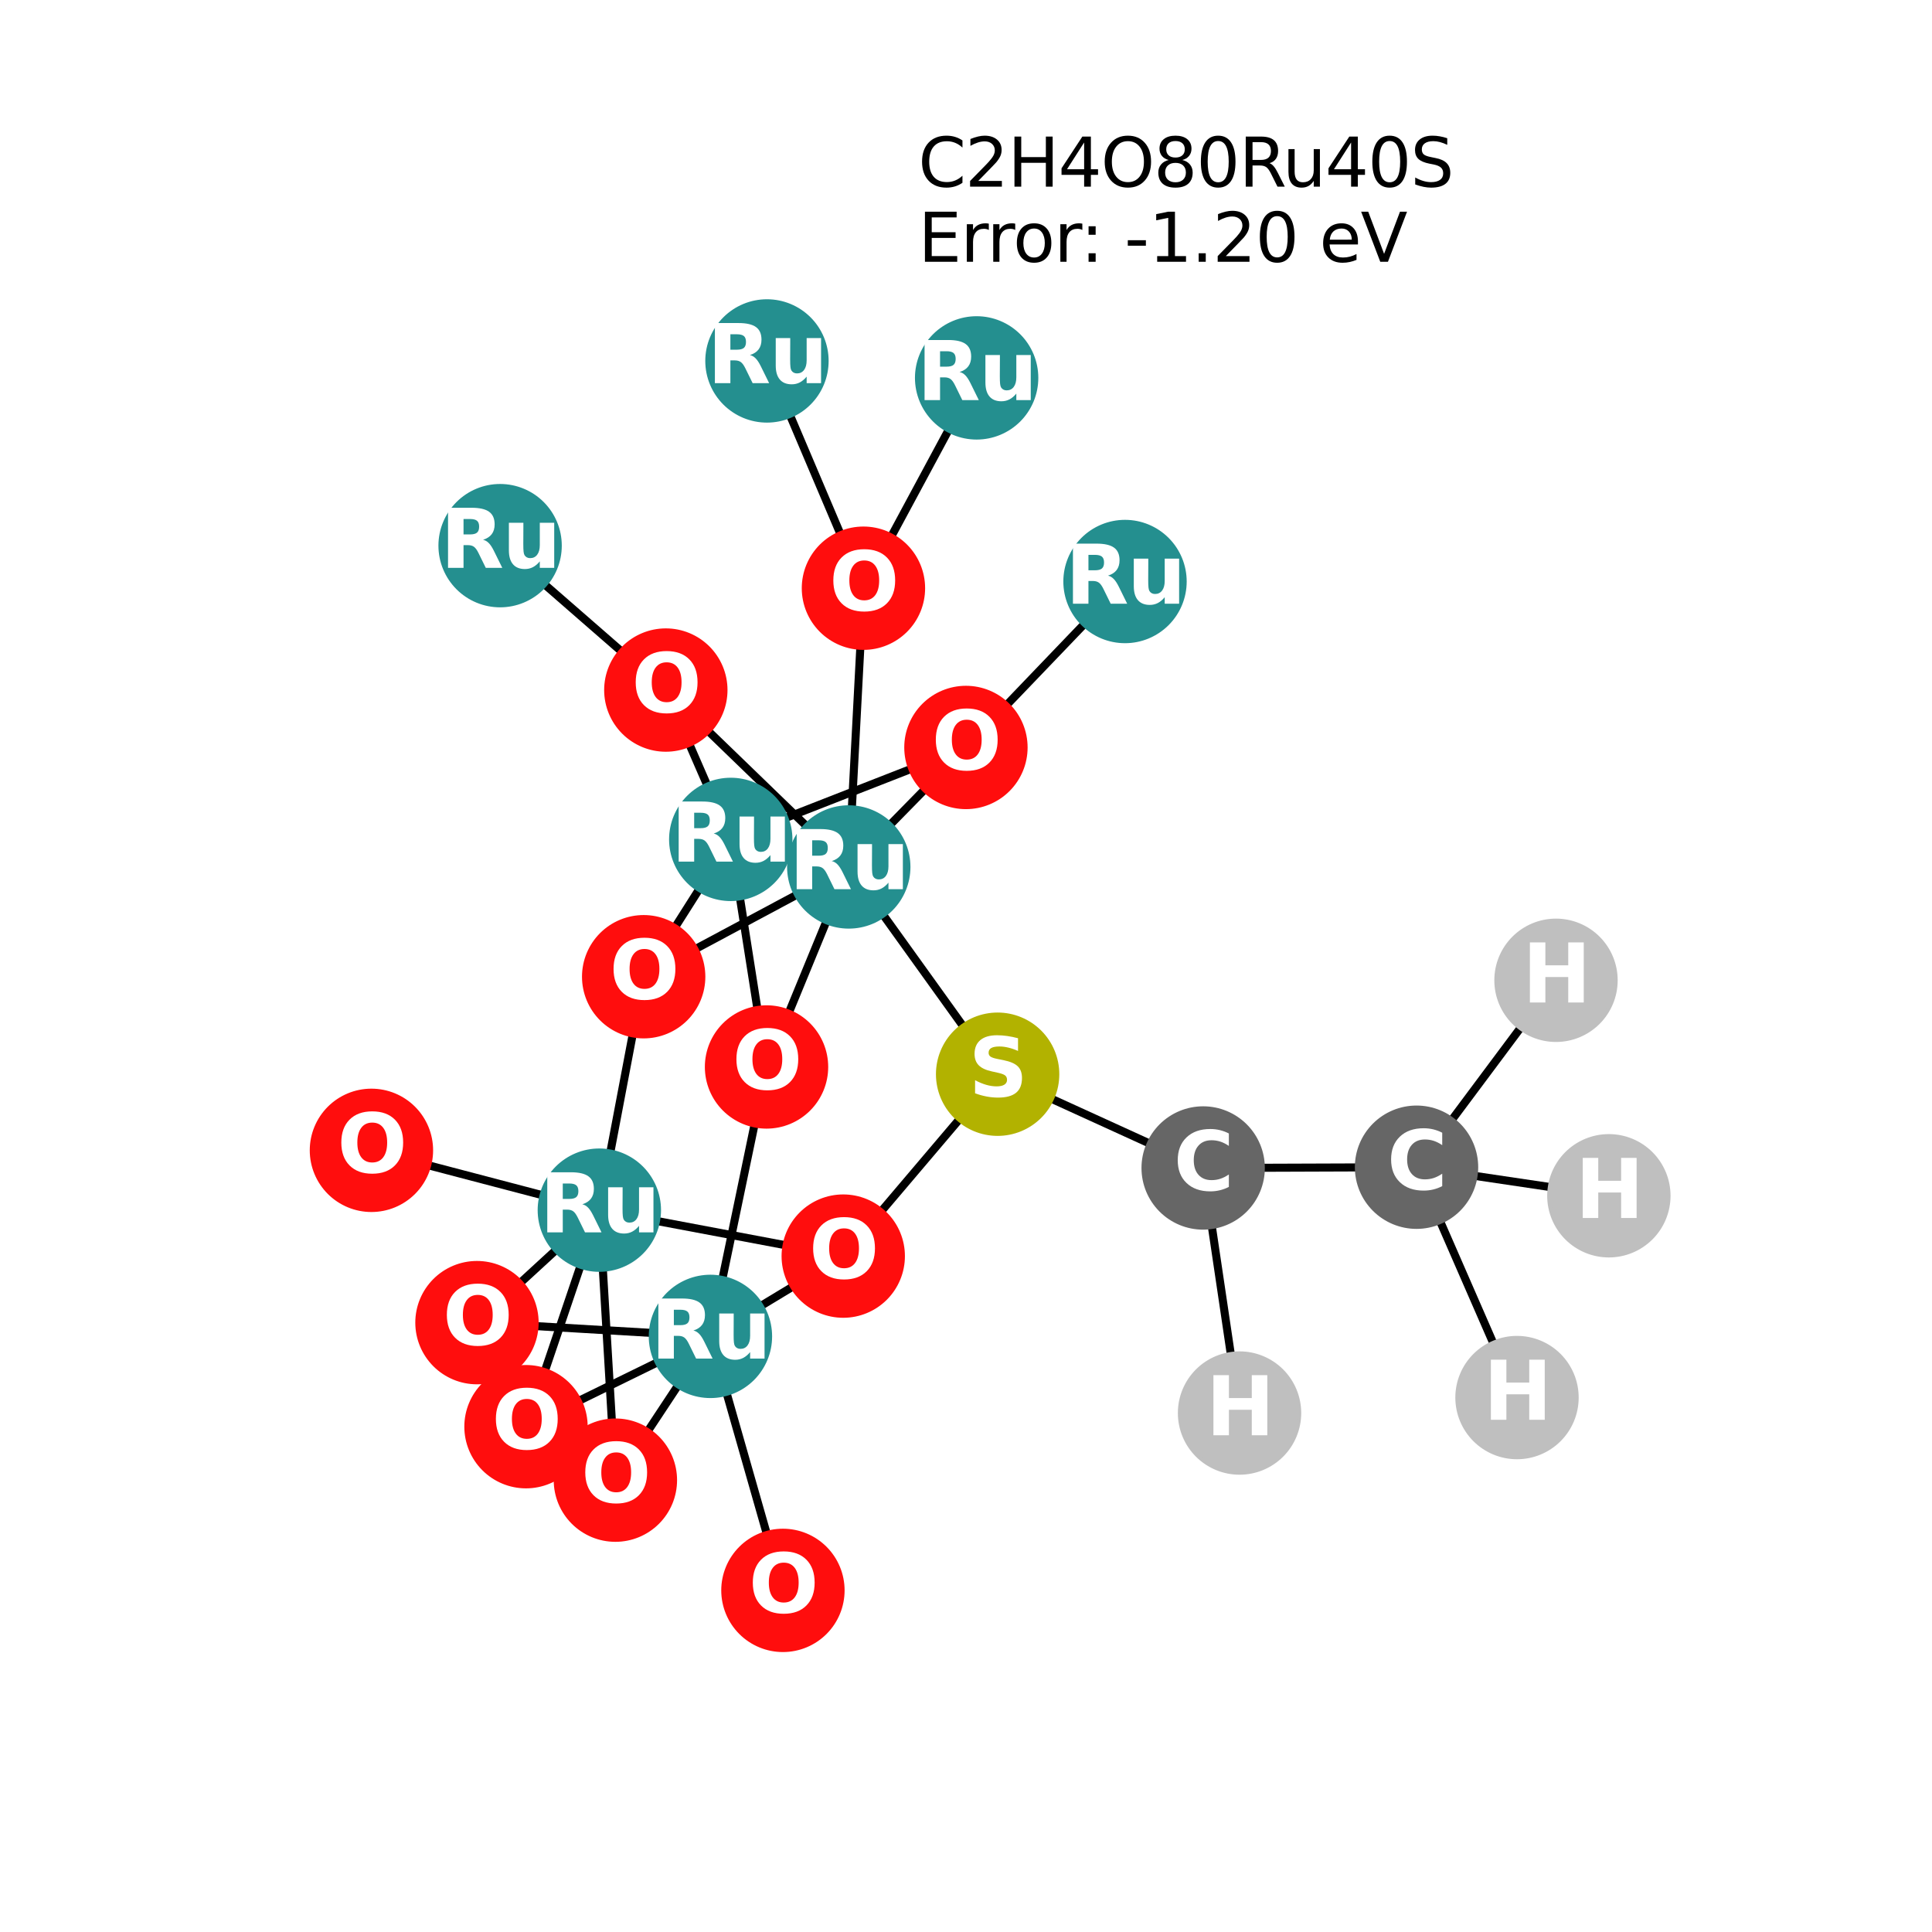 <?xml version="1.0" encoding="utf-8" standalone="no"?>
<!DOCTYPE svg PUBLIC "-//W3C//DTD SVG 1.1//EN"
  "http://www.w3.org/Graphics/SVG/1.1/DTD/svg11.dtd">
<svg xmlns:xlink="http://www.w3.org/1999/xlink" width="288pt" height="288pt" viewBox="0 0 288 288" xmlns="http://www.w3.org/2000/svg" version="1.1">
 <defs>
  <style type="text/css">*{stroke-linejoin: round; stroke-linecap: butt}</style>
 </defs>
 <g id="figure_1">
  <g id="patch_1">
   <path d="M 0 288 
L 288 288 
L 288 0 
L 0 0 
z
" style="fill: #ffffff"/>
  </g>
  <g id="axes_1">
   <g id="LineCollection_1">
    <path d="M 78.41 212.674 
L 105.903 199.214 
" clip-path="url(#p6bd14c3f84)" style="fill: none; stroke: #000000; stroke-width: 1.2"/>
    <path d="M 78.41 212.674 
L 89.343 180.396 
" clip-path="url(#p6bd14c3f84)" style="fill: none; stroke: #000000; stroke-width: 1.2"/>
    <path d="M 108.933 125.129 
L 114.265 159.05 
" clip-path="url(#p6bd14c3f84)" style="fill: none; stroke: #000000; stroke-width: 1.2"/>
    <path d="M 108.933 125.129 
L 143.99 111.423 
" clip-path="url(#p6bd14c3f84)" style="fill: none; stroke: #000000; stroke-width: 1.2"/>
    <path d="M 108.933 125.129 
L 95.951 145.599 
" clip-path="url(#p6bd14c3f84)" style="fill: none; stroke: #000000; stroke-width: 1.2"/>
    <path d="M 108.933 125.129 
L 99.254 102.866 
" clip-path="url(#p6bd14c3f84)" style="fill: none; stroke: #000000; stroke-width: 1.2"/>
    <path d="M 91.735 220.644 
L 105.903 199.214 
" clip-path="url(#p6bd14c3f84)" style="fill: none; stroke: #000000; stroke-width: 1.2"/>
    <path d="M 91.735 220.644 
L 89.343 180.396 
" clip-path="url(#p6bd14c3f84)" style="fill: none; stroke: #000000; stroke-width: 1.2"/>
    <path d="M 145.585 56.331 
L 128.712 87.683 
" clip-path="url(#p6bd14c3f84)" style="fill: none; stroke: #000000; stroke-width: 1.2"/>
    <path d="M 167.704 86.686 
L 143.99 111.423 
" clip-path="url(#p6bd14c3f84)" style="fill: none; stroke: #000000; stroke-width: 1.2"/>
    <path d="M 116.709 237.076 
L 105.903 199.214 
" clip-path="url(#p6bd14c3f84)" style="fill: none; stroke: #000000; stroke-width: 1.2"/>
    <path d="M 105.903 199.214 
L 114.265 159.05 
" clip-path="url(#p6bd14c3f84)" style="fill: none; stroke: #000000; stroke-width: 1.2"/>
    <path d="M 105.903 199.214 
L 71.101 197.163 
" clip-path="url(#p6bd14c3f84)" style="fill: none; stroke: #000000; stroke-width: 1.2"/>
    <path d="M 105.903 199.214 
L 125.701 187.246 
" clip-path="url(#p6bd14c3f84)" style="fill: none; stroke: #000000; stroke-width: 1.2"/>
    <path d="M 126.524 129.235 
L 114.265 159.05 
" clip-path="url(#p6bd14c3f84)" style="fill: none; stroke: #000000; stroke-width: 1.2"/>
    <path d="M 126.524 129.235 
L 143.99 111.423 
" clip-path="url(#p6bd14c3f84)" style="fill: none; stroke: #000000; stroke-width: 1.2"/>
    <path d="M 126.524 129.235 
L 128.712 87.683 
" clip-path="url(#p6bd14c3f84)" style="fill: none; stroke: #000000; stroke-width: 1.2"/>
    <path d="M 126.524 129.235 
L 95.951 145.599 
" clip-path="url(#p6bd14c3f84)" style="fill: none; stroke: #000000; stroke-width: 1.2"/>
    <path d="M 126.524 129.235 
L 99.254 102.866 
" clip-path="url(#p6bd14c3f84)" style="fill: none; stroke: #000000; stroke-width: 1.2"/>
    <path d="M 126.524 129.235 
L 148.714 160.132 
" clip-path="url(#p6bd14c3f84)" style="fill: none; stroke: #000000; stroke-width: 1.2"/>
    <path d="M 128.712 87.683 
L 114.329 53.804 
" clip-path="url(#p6bd14c3f84)" style="fill: none; stroke: #000000; stroke-width: 1.2"/>
    <path d="M 74.55 81.34 
L 99.254 102.866 
" clip-path="url(#p6bd14c3f84)" style="fill: none; stroke: #000000; stroke-width: 1.2"/>
    <path d="M 95.951 145.599 
L 89.343 180.396 
" clip-path="url(#p6bd14c3f84)" style="fill: none; stroke: #000000; stroke-width: 1.2"/>
    <path d="M 89.343 180.396 
L 71.101 197.163 
" clip-path="url(#p6bd14c3f84)" style="fill: none; stroke: #000000; stroke-width: 1.2"/>
    <path d="M 89.343 180.396 
L 125.701 187.246 
" clip-path="url(#p6bd14c3f84)" style="fill: none; stroke: #000000; stroke-width: 1.2"/>
    <path d="M 89.343 180.396 
L 55.369 171.479 
" clip-path="url(#p6bd14c3f84)" style="fill: none; stroke: #000000; stroke-width: 1.2"/>
    <path d="M 125.701 187.246 
L 148.714 160.132 
" clip-path="url(#p6bd14c3f84)" style="fill: none; stroke: #000000; stroke-width: 1.2"/>
    <path d="M 179.354 174.109 
L 184.776 210.64 
" clip-path="url(#p6bd14c3f84)" style="fill: none; stroke: #000000; stroke-width: 1.2"/>
    <path d="M 179.354 174.109 
L 148.714 160.132 
" clip-path="url(#p6bd14c3f84)" style="fill: none; stroke: #000000; stroke-width: 1.2"/>
    <path d="M 179.354 174.109 
L 211.16 173.995 
" clip-path="url(#p6bd14c3f84)" style="fill: none; stroke: #000000; stroke-width: 1.2"/>
    <path d="M 211.16 173.995 
L 226.137 208.333 
" clip-path="url(#p6bd14c3f84)" style="fill: none; stroke: #000000; stroke-width: 1.2"/>
    <path d="M 211.16 173.995 
L 239.831 178.252 
" clip-path="url(#p6bd14c3f84)" style="fill: none; stroke: #000000; stroke-width: 1.2"/>
    <path d="M 211.16 173.995 
L 231.95 146.131 
" clip-path="url(#p6bd14c3f84)" style="fill: none; stroke: #000000; stroke-width: 1.2"/>
   </g>
   <g id="PathCollection_1">
    <defs>
     <path id="C0_0_7980cdc8b0" d="M 0 8.944 
C 2.372 8.944 4.647 8.002 6.325 6.325 
C 8.002 4.647 8.944 2.372 8.944 -0 
C 8.944 -2.372 8.002 -4.647 6.325 -6.325 
C 4.647 -8.002 2.372 -8.944 0 -8.944 
C -2.372 -8.944 -4.647 -8.002 -6.325 -6.325 
C -8.002 -4.647 -8.944 -2.372 -8.944 0 
C -8.944 2.372 -8.002 4.647 -6.325 6.325 
C -4.647 8.002 -2.372 8.944 0 8.944 
z
"/>
    </defs>
    <g clip-path="url(#p6bd14c3f84)">
     <use xlink:href="#C0_0_7980cdc8b0" x="78.41" y="212.674" style="fill: #ff0d0d; stroke: #ff0d0d; stroke-width: 0.5"/>
    </g>
    <g clip-path="url(#p6bd14c3f84)">
     <use xlink:href="#C0_0_7980cdc8b0" x="108.933" y="125.129" style="fill: #248f8f; stroke: #248f8f; stroke-width: 0.5"/>
    </g>
    <g clip-path="url(#p6bd14c3f84)">
     <use xlink:href="#C0_0_7980cdc8b0" x="91.735" y="220.644" style="fill: #ff0d0d; stroke: #ff0d0d; stroke-width: 0.5"/>
    </g>
    <g clip-path="url(#p6bd14c3f84)">
     <use xlink:href="#C0_0_7980cdc8b0" x="145.585" y="56.331" style="fill: #248f8f; stroke: #248f8f; stroke-width: 0.5"/>
    </g>
    <g clip-path="url(#p6bd14c3f84)">
     <use xlink:href="#C0_0_7980cdc8b0" x="167.704" y="86.686" style="fill: #248f8f; stroke: #248f8f; stroke-width: 0.5"/>
    </g>
    <g clip-path="url(#p6bd14c3f84)">
     <use xlink:href="#C0_0_7980cdc8b0" x="116.709" y="237.076" style="fill: #ff0d0d; stroke: #ff0d0d; stroke-width: 0.5"/>
    </g>
    <g clip-path="url(#p6bd14c3f84)">
     <use xlink:href="#C0_0_7980cdc8b0" x="105.903" y="199.214" style="fill: #248f8f; stroke: #248f8f; stroke-width: 0.5"/>
    </g>
    <g clip-path="url(#p6bd14c3f84)">
     <use xlink:href="#C0_0_7980cdc8b0" x="126.524" y="129.235" style="fill: #248f8f; stroke: #248f8f; stroke-width: 0.5"/>
    </g>
    <g clip-path="url(#p6bd14c3f84)">
     <use xlink:href="#C0_0_7980cdc8b0" x="128.712" y="87.683" style="fill: #ff0d0d; stroke: #ff0d0d; stroke-width: 0.5"/>
    </g>
    <g clip-path="url(#p6bd14c3f84)">
     <use xlink:href="#C0_0_7980cdc8b0" x="114.329" y="53.804" style="fill: #248f8f; stroke: #248f8f; stroke-width: 0.5"/>
    </g>
    <g clip-path="url(#p6bd14c3f84)">
     <use xlink:href="#C0_0_7980cdc8b0" x="74.55" y="81.34" style="fill: #248f8f; stroke: #248f8f; stroke-width: 0.5"/>
    </g>
    <g clip-path="url(#p6bd14c3f84)">
     <use xlink:href="#C0_0_7980cdc8b0" x="95.951" y="145.599" style="fill: #ff0d0d; stroke: #ff0d0d; stroke-width: 0.5"/>
    </g>
    <g clip-path="url(#p6bd14c3f84)">
     <use xlink:href="#C0_0_7980cdc8b0" x="99.254" y="102.866" style="fill: #ff0d0d; stroke: #ff0d0d; stroke-width: 0.5"/>
    </g>
    <g clip-path="url(#p6bd14c3f84)">
     <use xlink:href="#C0_0_7980cdc8b0" x="89.343" y="180.396" style="fill: #248f8f; stroke: #248f8f; stroke-width: 0.5"/>
    </g>
    <g clip-path="url(#p6bd14c3f84)">
     <use xlink:href="#C0_0_7980cdc8b0" x="71.101" y="197.163" style="fill: #ff0d0d; stroke: #ff0d0d; stroke-width: 0.5"/>
    </g>
    <g clip-path="url(#p6bd14c3f84)">
     <use xlink:href="#C0_0_7980cdc8b0" x="143.99" y="111.423" style="fill: #ff0d0d; stroke: #ff0d0d; stroke-width: 0.5"/>
    </g>
    <g clip-path="url(#p6bd14c3f84)">
     <use xlink:href="#C0_0_7980cdc8b0" x="125.701" y="187.246" style="fill: #ff0d0d; stroke: #ff0d0d; stroke-width: 0.5"/>
    </g>
    <g clip-path="url(#p6bd14c3f84)">
     <use xlink:href="#C0_0_7980cdc8b0" x="114.265" y="159.05" style="fill: #ff0d0d; stroke: #ff0d0d; stroke-width: 0.5"/>
    </g>
    <g clip-path="url(#p6bd14c3f84)">
     <use xlink:href="#C0_0_7980cdc8b0" x="55.369" y="171.479" style="fill: #ff0d0d; stroke: #ff0d0d; stroke-width: 0.5"/>
    </g>
    <g clip-path="url(#p6bd14c3f84)">
     <use xlink:href="#C0_0_7980cdc8b0" x="179.354" y="174.109" style="fill: #666666; stroke: #666666; stroke-width: 0.5"/>
    </g>
    <g clip-path="url(#p6bd14c3f84)">
     <use xlink:href="#C0_0_7980cdc8b0" x="184.776" y="210.64" style="fill: #bfbfbf; stroke: #bfbfbf; stroke-width: 0.5"/>
    </g>
    <g clip-path="url(#p6bd14c3f84)">
     <use xlink:href="#C0_0_7980cdc8b0" x="148.714" y="160.132" style="fill: #b2b200; stroke: #b2b200; stroke-width: 0.5"/>
    </g>
    <g clip-path="url(#p6bd14c3f84)">
     <use xlink:href="#C0_0_7980cdc8b0" x="211.16" y="173.995" style="fill: #666666; stroke: #666666; stroke-width: 0.5"/>
    </g>
    <g clip-path="url(#p6bd14c3f84)">
     <use xlink:href="#C0_0_7980cdc8b0" x="226.137" y="208.333" style="fill: #bfbfbf; stroke: #bfbfbf; stroke-width: 0.5"/>
    </g>
    <g clip-path="url(#p6bd14c3f84)">
     <use xlink:href="#C0_0_7980cdc8b0" x="239.831" y="178.252" style="fill: #bfbfbf; stroke: #bfbfbf; stroke-width: 0.5"/>
    </g>
    <g clip-path="url(#p6bd14c3f84)">
     <use xlink:href="#C0_0_7980cdc8b0" x="231.95" y="146.131" style="fill: #bfbfbf; stroke: #bfbfbf; stroke-width: 0.5"/>
    </g>
   </g>
   <g id="text_1">
    <g clip-path="url(#p6bd14c3f84)">
     <!-- O -->
     <g style="fill: #ffffff" transform="translate(73.309 215.986) scale(0.12 -0.12)">
      <defs>
       <path id="DejaVuSans-Bold-4f" d="M 2719 3878 
Q 2169 3878 1866 3472 
Q 1563 3066 1563 2328 
Q 1563 1594 1866 1187 
Q 2169 781 2719 781 
Q 3272 781 3575 1187 
Q 3878 1594 3878 2328 
Q 3878 3066 3575 3472 
Q 3272 3878 2719 3878 
z
M 2719 4750 
Q 3844 4750 4481 4106 
Q 5119 3463 5119 2328 
Q 5119 1197 4481 553 
Q 3844 -91 2719 -91 
Q 1597 -91 958 553 
Q 319 1197 319 2328 
Q 319 3463 958 4106 
Q 1597 4750 2719 4750 
z
" transform="scale(0.016)"/>
      </defs>
      <use xlink:href="#DejaVuSans-Bold-4f"/>
     </g>
    </g>
   </g>
   <g id="text_2">
    <g clip-path="url(#p6bd14c3f84)">
     <!-- Ru -->
     <g style="fill: #ffffff" transform="translate(100.041 128.44) scale(0.12 -0.12)">
      <defs>
       <path id="DejaVuSans-Bold-52" d="M 2297 2597 
Q 2675 2597 2839 2737 
Q 3003 2878 3003 3200 
Q 3003 3519 2839 3656 
Q 2675 3794 2297 3794 
L 1791 3794 
L 1791 2597 
L 2297 2597 
z
M 1791 1766 
L 1791 0 
L 588 0 
L 588 4666 
L 2425 4666 
Q 3347 4666 3776 4356 
Q 4206 4047 4206 3378 
Q 4206 2916 3982 2619 
Q 3759 2322 3309 2181 
Q 3556 2125 3751 1926 
Q 3947 1728 4147 1325 
L 4800 0 
L 3519 0 
L 2950 1159 
Q 2778 1509 2601 1637 
Q 2425 1766 2131 1766 
L 1791 1766 
z
" transform="scale(0.016)"/>
       <path id="DejaVuSans-Bold-75" d="M 500 1363 
L 500 3500 
L 1625 3500 
L 1625 3150 
Q 1625 2866 1622 2436 
Q 1619 2006 1619 1863 
Q 1619 1441 1641 1255 
Q 1663 1069 1716 984 
Q 1784 875 1895 815 
Q 2006 756 2150 756 
Q 2500 756 2700 1025 
Q 2900 1294 2900 1772 
L 2900 3500 
L 4019 3500 
L 4019 0 
L 2900 0 
L 2900 506 
Q 2647 200 2364 54 
Q 2081 -91 1741 -91 
Q 1134 -91 817 281 
Q 500 653 500 1363 
z
" transform="scale(0.016)"/>
      </defs>
      <use xlink:href="#DejaVuSans-Bold-52"/>
      <use xlink:href="#DejaVuSans-Bold-75" transform="translate(77.002 0)"/>
     </g>
    </g>
   </g>
   <g id="text_3">
    <g clip-path="url(#p6bd14c3f84)">
     <!-- O -->
     <g style="fill: #ffffff" transform="translate(86.634 223.955) scale(0.12 -0.12)">
      <use xlink:href="#DejaVuSans-Bold-4f"/>
     </g>
    </g>
   </g>
   <g id="text_4">
    <g clip-path="url(#p6bd14c3f84)">
     <!-- Ru -->
     <g style="fill: #ffffff" transform="translate(136.694 59.643) scale(0.12 -0.12)">
      <use xlink:href="#DejaVuSans-Bold-52"/>
      <use xlink:href="#DejaVuSans-Bold-75" transform="translate(77.002 0)"/>
     </g>
    </g>
   </g>
   <g id="text_5">
    <g clip-path="url(#p6bd14c3f84)">
     <!-- Ru -->
     <g style="fill: #ffffff" transform="translate(158.813 89.997) scale(0.12 -0.12)">
      <use xlink:href="#DejaVuSans-Bold-52"/>
      <use xlink:href="#DejaVuSans-Bold-75" transform="translate(77.002 0)"/>
     </g>
    </g>
   </g>
   <g id="text_6">
    <g clip-path="url(#p6bd14c3f84)">
     <!-- O -->
     <g style="fill: #ffffff" transform="translate(111.608 240.388) scale(0.12 -0.12)">
      <use xlink:href="#DejaVuSans-Bold-4f"/>
     </g>
    </g>
   </g>
   <g id="text_7">
    <g clip-path="url(#p6bd14c3f84)">
     <!-- Ru -->
     <g style="fill: #ffffff" transform="translate(97.012 202.525) scale(0.12 -0.12)">
      <use xlink:href="#DejaVuSans-Bold-52"/>
      <use xlink:href="#DejaVuSans-Bold-75" transform="translate(77.002 0)"/>
     </g>
    </g>
   </g>
   <g id="text_8">
    <g clip-path="url(#p6bd14c3f84)">
     <!-- Ru -->
     <g style="fill: #ffffff" transform="translate(117.632 132.546) scale(0.12 -0.12)">
      <use xlink:href="#DejaVuSans-Bold-52"/>
      <use xlink:href="#DejaVuSans-Bold-75" transform="translate(77.002 0)"/>
     </g>
    </g>
   </g>
   <g id="text_9">
    <g clip-path="url(#p6bd14c3f84)">
     <!-- O -->
     <g style="fill: #ffffff" transform="translate(123.611 90.994) scale(0.12 -0.12)">
      <use xlink:href="#DejaVuSans-Bold-4f"/>
     </g>
    </g>
   </g>
   <g id="text_10">
    <g clip-path="url(#p6bd14c3f84)">
     <!-- Ru -->
     <g style="fill: #ffffff" transform="translate(105.438 57.115) scale(0.12 -0.12)">
      <use xlink:href="#DejaVuSans-Bold-52"/>
      <use xlink:href="#DejaVuSans-Bold-75" transform="translate(77.002 0)"/>
     </g>
    </g>
   </g>
   <g id="text_11">
    <g clip-path="url(#p6bd14c3f84)">
     <!-- Ru -->
     <g style="fill: #ffffff" transform="translate(65.659 84.652) scale(0.12 -0.12)">
      <use xlink:href="#DejaVuSans-Bold-52"/>
      <use xlink:href="#DejaVuSans-Bold-75" transform="translate(77.002 0)"/>
     </g>
    </g>
   </g>
   <g id="text_12">
    <g clip-path="url(#p6bd14c3f84)">
     <!-- O -->
     <g style="fill: #ffffff" transform="translate(90.85 148.91) scale(0.12 -0.12)">
      <use xlink:href="#DejaVuSans-Bold-4f"/>
     </g>
    </g>
   </g>
   <g id="text_13">
    <g clip-path="url(#p6bd14c3f84)">
     <!-- O -->
     <g style="fill: #ffffff" transform="translate(94.153 106.177) scale(0.12 -0.12)">
      <use xlink:href="#DejaVuSans-Bold-4f"/>
     </g>
    </g>
   </g>
   <g id="text_14">
    <g clip-path="url(#p6bd14c3f84)">
     <!-- Ru -->
     <g style="fill: #ffffff" transform="translate(80.452 183.707) scale(0.12 -0.12)">
      <use xlink:href="#DejaVuSans-Bold-52"/>
      <use xlink:href="#DejaVuSans-Bold-75" transform="translate(77.002 0)"/>
     </g>
    </g>
   </g>
   <g id="text_15">
    <g clip-path="url(#p6bd14c3f84)">
     <!-- O -->
     <g style="fill: #ffffff" transform="translate(66 200.474) scale(0.12 -0.12)">
      <use xlink:href="#DejaVuSans-Bold-4f"/>
     </g>
    </g>
   </g>
   <g id="text_16">
    <g clip-path="url(#p6bd14c3f84)">
     <!-- O -->
     <g style="fill: #ffffff" transform="translate(138.889 114.734) scale(0.12 -0.12)">
      <use xlink:href="#DejaVuSans-Bold-4f"/>
     </g>
    </g>
   </g>
   <g id="text_17">
    <g clip-path="url(#p6bd14c3f84)">
     <!-- O -->
     <g style="fill: #ffffff" transform="translate(120.6 190.557) scale(0.12 -0.12)">
      <use xlink:href="#DejaVuSans-Bold-4f"/>
     </g>
    </g>
   </g>
   <g id="text_18">
    <g clip-path="url(#p6bd14c3f84)">
     <!-- O -->
     <g style="fill: #ffffff" transform="translate(109.164 162.361) scale(0.12 -0.12)">
      <use xlink:href="#DejaVuSans-Bold-4f"/>
     </g>
    </g>
   </g>
   <g id="text_19">
    <g clip-path="url(#p6bd14c3f84)">
     <!-- O -->
     <g style="fill: #ffffff" transform="translate(50.268 174.79) scale(0.12 -0.12)">
      <use xlink:href="#DejaVuSans-Bold-4f"/>
     </g>
    </g>
   </g>
   <g id="text_20">
    <g clip-path="url(#p6bd14c3f84)">
     <!-- C -->
     <g style="fill: #ffffff" transform="translate(174.951 177.42) scale(0.12 -0.12)">
      <defs>
       <path id="DejaVuSans-Bold-43" d="M 4288 256 
Q 3956 84 3597 -3 
Q 3238 -91 2847 -91 
Q 1681 -91 1000 561 
Q 319 1213 319 2328 
Q 319 3447 1000 4098 
Q 1681 4750 2847 4750 
Q 3238 4750 3597 4662 
Q 3956 4575 4288 4403 
L 4288 3438 
Q 3953 3666 3628 3772 
Q 3303 3878 2944 3878 
Q 2300 3878 1931 3465 
Q 1563 3053 1563 2328 
Q 1563 1606 1931 1193 
Q 2300 781 2944 781 
Q 3303 781 3628 887 
Q 3953 994 4288 1222 
L 4288 256 
z
" transform="scale(0.016)"/>
      </defs>
      <use xlink:href="#DejaVuSans-Bold-43"/>
     </g>
    </g>
   </g>
   <g id="text_21">
    <g clip-path="url(#p6bd14c3f84)">
     <!-- H -->
     <g style="fill: #ffffff" transform="translate(179.755 213.952) scale(0.12 -0.12)">
      <defs>
       <path id="DejaVuSans-Bold-48" d="M 588 4666 
L 1791 4666 
L 1791 2888 
L 3566 2888 
L 3566 4666 
L 4769 4666 
L 4769 0 
L 3566 0 
L 3566 1978 
L 1791 1978 
L 1791 0 
L 588 0 
L 588 4666 
z
" transform="scale(0.016)"/>
      </defs>
      <use xlink:href="#DejaVuSans-Bold-48"/>
     </g>
    </g>
   </g>
   <g id="text_22">
    <g clip-path="url(#p6bd14c3f84)">
     <!-- S -->
     <g style="fill: #ffffff" transform="translate(144.394 163.443) scale(0.12 -0.12)">
      <defs>
       <path id="DejaVuSans-Bold-53" d="M 3834 4519 
L 3834 3531 
Q 3450 3703 3084 3790 
Q 2719 3878 2394 3878 
Q 1963 3878 1756 3759 
Q 1550 3641 1550 3391 
Q 1550 3203 1689 3098 
Q 1828 2994 2194 2919 
L 2706 2816 
Q 3484 2659 3812 2340 
Q 4141 2022 4141 1434 
Q 4141 663 3683 286 
Q 3225 -91 2284 -91 
Q 1841 -91 1394 -6 
Q 947 78 500 244 
L 500 1259 
Q 947 1022 1364 901 
Q 1781 781 2169 781 
Q 2563 781 2772 912 
Q 2981 1044 2981 1288 
Q 2981 1506 2839 1625 
Q 2697 1744 2272 1838 
L 1806 1941 
Q 1106 2091 782 2419 
Q 459 2747 459 3303 
Q 459 4000 909 4375 
Q 1359 4750 2203 4750 
Q 2588 4750 2994 4692 
Q 3400 4634 3834 4519 
z
" transform="scale(0.016)"/>
      </defs>
      <use xlink:href="#DejaVuSans-Bold-53"/>
     </g>
    </g>
   </g>
   <g id="text_23">
    <g clip-path="url(#p6bd14c3f84)">
     <!-- C -->
     <g style="fill: #ffffff" transform="translate(206.757 177.306) scale(0.12 -0.12)">
      <use xlink:href="#DejaVuSans-Bold-43"/>
     </g>
    </g>
   </g>
   <g id="text_24">
    <g clip-path="url(#p6bd14c3f84)">
     <!-- H -->
     <g style="fill: #ffffff" transform="translate(221.116 211.644) scale(0.12 -0.12)">
      <use xlink:href="#DejaVuSans-Bold-48"/>
     </g>
    </g>
   </g>
   <g id="text_25">
    <g clip-path="url(#p6bd14c3f84)">
     <!-- H -->
     <g style="fill: #ffffff" transform="translate(234.81 181.563) scale(0.12 -0.12)">
      <use xlink:href="#DejaVuSans-Bold-48"/>
     </g>
    </g>
   </g>
   <g id="text_26">
    <g clip-path="url(#p6bd14c3f84)">
     <!-- H -->
     <g style="fill: #ffffff" transform="translate(226.929 149.442) scale(0.12 -0.12)">
      <use xlink:href="#DejaVuSans-Bold-48"/>
     </g>
    </g>
   </g>
   <g id="text_27">
    <!-- C2H4O80Ru40S -->
    <g transform="translate(136.876 27.825) scale(0.1 -0.1)">
     <defs>
      <path id="DejaVuSans-43" d="M 4122 4306 
L 4122 3641 
Q 3803 3938 3442 4084 
Q 3081 4231 2675 4231 
Q 1875 4231 1450 3742 
Q 1025 3253 1025 2328 
Q 1025 1406 1450 917 
Q 1875 428 2675 428 
Q 3081 428 3442 575 
Q 3803 722 4122 1019 
L 4122 359 
Q 3791 134 3420 21 
Q 3050 -91 2638 -91 
Q 1578 -91 968 557 
Q 359 1206 359 2328 
Q 359 3453 968 4101 
Q 1578 4750 2638 4750 
Q 3056 4750 3426 4639 
Q 3797 4528 4122 4306 
z
" transform="scale(0.016)"/>
      <path id="DejaVuSans-32" d="M 1228 531 
L 3431 531 
L 3431 0 
L 469 0 
L 469 531 
Q 828 903 1448 1529 
Q 2069 2156 2228 2338 
Q 2531 2678 2651 2914 
Q 2772 3150 2772 3378 
Q 2772 3750 2511 3984 
Q 2250 4219 1831 4219 
Q 1534 4219 1204 4116 
Q 875 4013 500 3803 
L 500 4441 
Q 881 4594 1212 4672 
Q 1544 4750 1819 4750 
Q 2544 4750 2975 4387 
Q 3406 4025 3406 3419 
Q 3406 3131 3298 2873 
Q 3191 2616 2906 2266 
Q 2828 2175 2409 1742 
Q 1991 1309 1228 531 
z
" transform="scale(0.016)"/>
      <path id="DejaVuSans-48" d="M 628 4666 
L 1259 4666 
L 1259 2753 
L 3553 2753 
L 3553 4666 
L 4184 4666 
L 4184 0 
L 3553 0 
L 3553 2222 
L 1259 2222 
L 1259 0 
L 628 0 
L 628 4666 
z
" transform="scale(0.016)"/>
      <path id="DejaVuSans-34" d="M 2419 4116 
L 825 1625 
L 2419 1625 
L 2419 4116 
z
M 2253 4666 
L 3047 4666 
L 3047 1625 
L 3713 1625 
L 3713 1100 
L 3047 1100 
L 3047 0 
L 2419 0 
L 2419 1100 
L 313 1100 
L 313 1709 
L 2253 4666 
z
" transform="scale(0.016)"/>
      <path id="DejaVuSans-4f" d="M 2522 4238 
Q 1834 4238 1429 3725 
Q 1025 3213 1025 2328 
Q 1025 1447 1429 934 
Q 1834 422 2522 422 
Q 3209 422 3611 934 
Q 4013 1447 4013 2328 
Q 4013 3213 3611 3725 
Q 3209 4238 2522 4238 
z
M 2522 4750 
Q 3503 4750 4090 4092 
Q 4678 3434 4678 2328 
Q 4678 1225 4090 567 
Q 3503 -91 2522 -91 
Q 1538 -91 948 565 
Q 359 1222 359 2328 
Q 359 3434 948 4092 
Q 1538 4750 2522 4750 
z
" transform="scale(0.016)"/>
      <path id="DejaVuSans-38" d="M 2034 2216 
Q 1584 2216 1326 1975 
Q 1069 1734 1069 1313 
Q 1069 891 1326 650 
Q 1584 409 2034 409 
Q 2484 409 2743 651 
Q 3003 894 3003 1313 
Q 3003 1734 2745 1975 
Q 2488 2216 2034 2216 
z
M 1403 2484 
Q 997 2584 770 2862 
Q 544 3141 544 3541 
Q 544 4100 942 4425 
Q 1341 4750 2034 4750 
Q 2731 4750 3128 4425 
Q 3525 4100 3525 3541 
Q 3525 3141 3298 2862 
Q 3072 2584 2669 2484 
Q 3125 2378 3379 2068 
Q 3634 1759 3634 1313 
Q 3634 634 3220 271 
Q 2806 -91 2034 -91 
Q 1263 -91 848 271 
Q 434 634 434 1313 
Q 434 1759 690 2068 
Q 947 2378 1403 2484 
z
M 1172 3481 
Q 1172 3119 1398 2916 
Q 1625 2713 2034 2713 
Q 2441 2713 2670 2916 
Q 2900 3119 2900 3481 
Q 2900 3844 2670 4047 
Q 2441 4250 2034 4250 
Q 1625 4250 1398 4047 
Q 1172 3844 1172 3481 
z
" transform="scale(0.016)"/>
      <path id="DejaVuSans-30" d="M 2034 4250 
Q 1547 4250 1301 3770 
Q 1056 3291 1056 2328 
Q 1056 1369 1301 889 
Q 1547 409 2034 409 
Q 2525 409 2770 889 
Q 3016 1369 3016 2328 
Q 3016 3291 2770 3770 
Q 2525 4250 2034 4250 
z
M 2034 4750 
Q 2819 4750 3233 4129 
Q 3647 3509 3647 2328 
Q 3647 1150 3233 529 
Q 2819 -91 2034 -91 
Q 1250 -91 836 529 
Q 422 1150 422 2328 
Q 422 3509 836 4129 
Q 1250 4750 2034 4750 
z
" transform="scale(0.016)"/>
      <path id="DejaVuSans-52" d="M 2841 2188 
Q 3044 2119 3236 1894 
Q 3428 1669 3622 1275 
L 4263 0 
L 3584 0 
L 2988 1197 
Q 2756 1666 2539 1819 
Q 2322 1972 1947 1972 
L 1259 1972 
L 1259 0 
L 628 0 
L 628 4666 
L 2053 4666 
Q 2853 4666 3247 4331 
Q 3641 3997 3641 3322 
Q 3641 2881 3436 2590 
Q 3231 2300 2841 2188 
z
M 1259 4147 
L 1259 2491 
L 2053 2491 
Q 2509 2491 2742 2702 
Q 2975 2913 2975 3322 
Q 2975 3731 2742 3939 
Q 2509 4147 2053 4147 
L 1259 4147 
z
" transform="scale(0.016)"/>
      <path id="DejaVuSans-75" d="M 544 1381 
L 544 3500 
L 1119 3500 
L 1119 1403 
Q 1119 906 1312 657 
Q 1506 409 1894 409 
Q 2359 409 2629 706 
Q 2900 1003 2900 1516 
L 2900 3500 
L 3475 3500 
L 3475 0 
L 2900 0 
L 2900 538 
Q 2691 219 2414 64 
Q 2138 -91 1772 -91 
Q 1169 -91 856 284 
Q 544 659 544 1381 
z
M 1991 3584 
L 1991 3584 
z
" transform="scale(0.016)"/>
      <path id="DejaVuSans-53" d="M 3425 4513 
L 3425 3897 
Q 3066 4069 2747 4153 
Q 2428 4238 2131 4238 
Q 1616 4238 1336 4038 
Q 1056 3838 1056 3469 
Q 1056 3159 1242 3001 
Q 1428 2844 1947 2747 
L 2328 2669 
Q 3034 2534 3370 2195 
Q 3706 1856 3706 1288 
Q 3706 609 3251 259 
Q 2797 -91 1919 -91 
Q 1588 -91 1214 -16 
Q 841 59 441 206 
L 441 856 
Q 825 641 1194 531 
Q 1563 422 1919 422 
Q 2459 422 2753 634 
Q 3047 847 3047 1241 
Q 3047 1584 2836 1778 
Q 2625 1972 2144 2069 
L 1759 2144 
Q 1053 2284 737 2584 
Q 422 2884 422 3419 
Q 422 4038 858 4394 
Q 1294 4750 2059 4750 
Q 2388 4750 2728 4690 
Q 3069 4631 3425 4513 
z
" transform="scale(0.016)"/>
     </defs>
     <use xlink:href="#DejaVuSans-43"/>
     <use xlink:href="#DejaVuSans-32" transform="translate(69.824 0)"/>
     <use xlink:href="#DejaVuSans-48" transform="translate(133.447 0)"/>
     <use xlink:href="#DejaVuSans-34" transform="translate(208.643 0)"/>
     <use xlink:href="#DejaVuSans-4f" transform="translate(272.266 0)"/>
     <use xlink:href="#DejaVuSans-38" transform="translate(350.977 0)"/>
     <use xlink:href="#DejaVuSans-30" transform="translate(414.6 0)"/>
     <use xlink:href="#DejaVuSans-52" transform="translate(478.223 0)"/>
     <use xlink:href="#DejaVuSans-75" transform="translate(543.205 0)"/>
     <use xlink:href="#DejaVuSans-34" transform="translate(606.584 0)"/>
     <use xlink:href="#DejaVuSans-30" transform="translate(670.207 0)"/>
     <use xlink:href="#DejaVuSans-53" transform="translate(733.83 0)"/>
    </g>
    <!-- Error: -1.20 eV -->
    <g transform="translate(136.876 39.023) scale(0.1 -0.1)">
     <defs>
      <path id="DejaVuSans-45" d="M 628 4666 
L 3578 4666 
L 3578 4134 
L 1259 4134 
L 1259 2753 
L 3481 2753 
L 3481 2222 
L 1259 2222 
L 1259 531 
L 3634 531 
L 3634 0 
L 628 0 
L 628 4666 
z
" transform="scale(0.016)"/>
      <path id="DejaVuSans-72" d="M 2631 2963 
Q 2534 3019 2420 3045 
Q 2306 3072 2169 3072 
Q 1681 3072 1420 2755 
Q 1159 2438 1159 1844 
L 1159 0 
L 581 0 
L 581 3500 
L 1159 3500 
L 1159 2956 
Q 1341 3275 1631 3429 
Q 1922 3584 2338 3584 
Q 2397 3584 2469 3576 
Q 2541 3569 2628 3553 
L 2631 2963 
z
" transform="scale(0.016)"/>
      <path id="DejaVuSans-6f" d="M 1959 3097 
Q 1497 3097 1228 2736 
Q 959 2375 959 1747 
Q 959 1119 1226 758 
Q 1494 397 1959 397 
Q 2419 397 2687 759 
Q 2956 1122 2956 1747 
Q 2956 2369 2687 2733 
Q 2419 3097 1959 3097 
z
M 1959 3584 
Q 2709 3584 3137 3096 
Q 3566 2609 3566 1747 
Q 3566 888 3137 398 
Q 2709 -91 1959 -91 
Q 1206 -91 779 398 
Q 353 888 353 1747 
Q 353 2609 779 3096 
Q 1206 3584 1959 3584 
z
" transform="scale(0.016)"/>
      <path id="DejaVuSans-3a" d="M 750 794 
L 1409 794 
L 1409 0 
L 750 0 
L 750 794 
z
M 750 3309 
L 1409 3309 
L 1409 2516 
L 750 2516 
L 750 3309 
z
" transform="scale(0.016)"/>
      <path id="DejaVuSans-20" transform="scale(0.016)"/>
      <path id="DejaVuSans-2d" d="M 313 2009 
L 1997 2009 
L 1997 1497 
L 313 1497 
L 313 2009 
z
" transform="scale(0.016)"/>
      <path id="DejaVuSans-31" d="M 794 531 
L 1825 531 
L 1825 4091 
L 703 3866 
L 703 4441 
L 1819 4666 
L 2450 4666 
L 2450 531 
L 3481 531 
L 3481 0 
L 794 0 
L 794 531 
z
" transform="scale(0.016)"/>
      <path id="DejaVuSans-2e" d="M 684 794 
L 1344 794 
L 1344 0 
L 684 0 
L 684 794 
z
" transform="scale(0.016)"/>
      <path id="DejaVuSans-65" d="M 3597 1894 
L 3597 1613 
L 953 1613 
Q 991 1019 1311 708 
Q 1631 397 2203 397 
Q 2534 397 2845 478 
Q 3156 559 3463 722 
L 3463 178 
Q 3153 47 2828 -22 
Q 2503 -91 2169 -91 
Q 1331 -91 842 396 
Q 353 884 353 1716 
Q 353 2575 817 3079 
Q 1281 3584 2069 3584 
Q 2775 3584 3186 3129 
Q 3597 2675 3597 1894 
z
M 3022 2063 
Q 3016 2534 2758 2815 
Q 2500 3097 2075 3097 
Q 1594 3097 1305 2825 
Q 1016 2553 972 2059 
L 3022 2063 
z
" transform="scale(0.016)"/>
      <path id="DejaVuSans-56" d="M 1831 0 
L 50 4666 
L 709 4666 
L 2188 738 
L 3669 4666 
L 4325 4666 
L 2547 0 
L 1831 0 
z
" transform="scale(0.016)"/>
     </defs>
     <use xlink:href="#DejaVuSans-45"/>
     <use xlink:href="#DejaVuSans-72" transform="translate(63.184 0)"/>
     <use xlink:href="#DejaVuSans-72" transform="translate(102.547 0)"/>
     <use xlink:href="#DejaVuSans-6f" transform="translate(141.41 0)"/>
     <use xlink:href="#DejaVuSans-72" transform="translate(202.592 0)"/>
     <use xlink:href="#DejaVuSans-3a" transform="translate(241.955 0)"/>
     <use xlink:href="#DejaVuSans-20" transform="translate(275.646 0)"/>
     <use xlink:href="#DejaVuSans-2d" transform="translate(307.434 0)"/>
     <use xlink:href="#DejaVuSans-31" transform="translate(343.518 0)"/>
     <use xlink:href="#DejaVuSans-2e" transform="translate(407.141 0)"/>
     <use xlink:href="#DejaVuSans-32" transform="translate(438.928 0)"/>
     <use xlink:href="#DejaVuSans-30" transform="translate(502.551 0)"/>
     <use xlink:href="#DejaVuSans-20" transform="translate(566.174 0)"/>
     <use xlink:href="#DejaVuSans-65" transform="translate(597.961 0)"/>
     <use xlink:href="#DejaVuSans-56" transform="translate(659.484 0)"/>
    </g>
   </g>
  </g>
 </g>
 <defs>
  <clipPath id="p6bd14c3f84">
   <rect x="36" y="34.56" width="223.2" height="221.76"/>
  </clipPath>
 </defs>
</svg>

